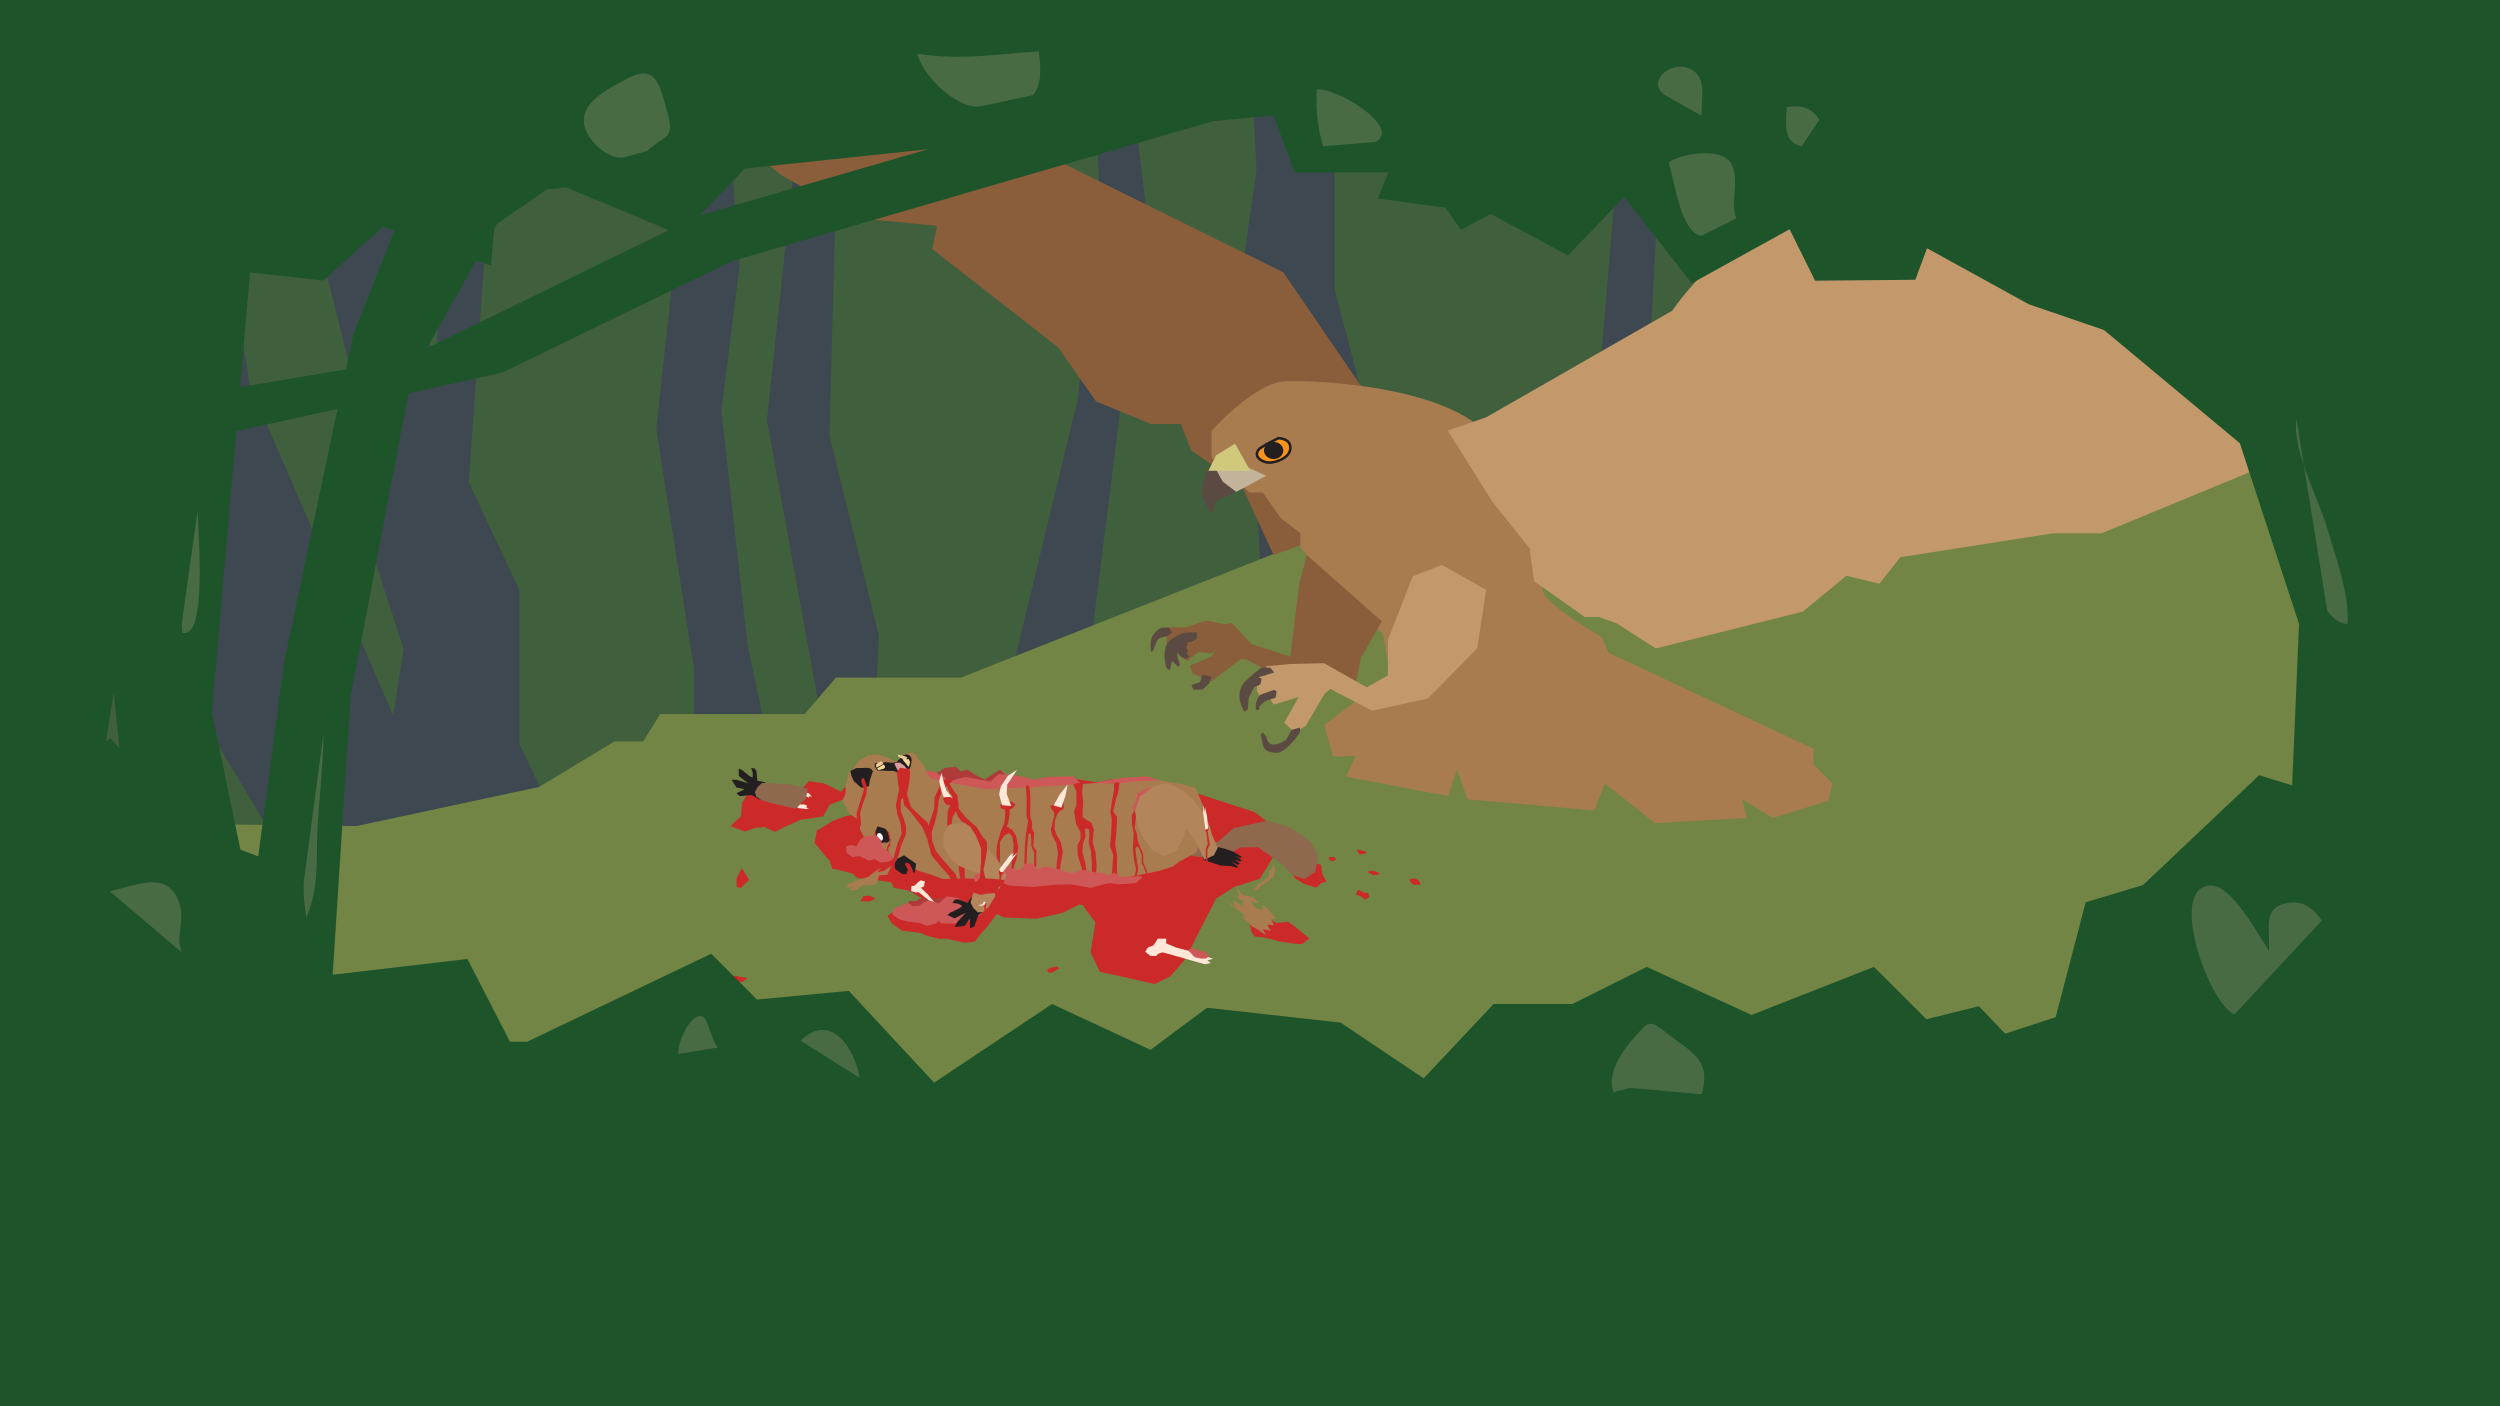 <?xml version="1.0" encoding="utf-8"?>
<!-- Generator: Adobe Illustrator 19.0.0, SVG Export Plug-In . SVG Version: 6.00 Build 0)  -->
<svg version="1.1" id="Layer_1" xmlns="http://www.w3.org/2000/svg" xmlns:xlink="http://www.w3.org/1999/xlink" x="0px" y="0px"
	 viewBox="0 0 1920 1080" enable-background="new 0 0 1920 1080" xml:space="preserve">
<rect x="0" y="0" width="1920" height="1080" fill="#333333" stroke="none"/>
<g id="bottom_x5F_clearing_hawk">
	<rect id="XMLID_100_" x="73.633" fill="#3F5F3D" width="1801.411" height="785.454"/>
	<polygon id="XMLID_97_" fill="#3E4850" points="157,81.385 192,296.385 302,549.385 310,498.385 283,415.385 289,362.385 
		248,199.385 233.5,98.385 246,7.385 341,0 299,137.385 314,226.385 336,278.385 335,28.385 365,-5.615 374,170.385 360,370.385 
		399,453.385 399,571.385 434,645.385 533,645.385 533,513.385 504,329.385 521,173.385 505,29.385 540,0 574,0 556,46.385 
		568,204.385 554,315.385 574,494.385 598,608.385 641,608.385 589,322.727 609,135.385 605,49.385 617,0 646,0 637,334.385 
		675,488.385 670,590.385 763,574.385 828,305.385 844,139.385 838,0 861,0 880,158.385 831,548.385 972,507.385 955,200.385 
		965,130.385 960,28.385 898,0 949,0 1001,0 1025,133.385 1025,222.385 1093,480.385 1273,431.385 1230,271.385 1242,127.385 
		1223,0 1265,0 1279,45.385 1267,271.385 1325,431.385 1372,128.385 1372,31.385 1394,0 1564,0 1580,120.385 1567,196.385 
		1567,259.385 1614,103.385 1614,32.385 1629,40.385 1682,213.385 1769,145.385 1769,216.385 1714,243.385 1691,322.727 
		1652,347.385 1634,204.385 1592,302.385 1613,381.385 256,720.385 59,390.385 	"/>
	<polygon id="XMLID_1_" fill="#728544" points="1884,264.385 1681,299.385 1563,337.385 1261,368.385 1207,399.385 1044,399.385 
		738,520.385 642,520.385 618,548.385 507,548.385 494,569.385 472,569.385 414,604.385 274,634.385 91.75,632.216 84.375,885 
		1884,893 	"/>
</g>
<g id="fallen">
	<polyline id="XMLID_198_" fill="#CC2929" points="652.804,655.257 642.54,653.026 636.292,658.827 639.416,667.307 
		642.986,667.753 654.589,670.877 658.606,674.447 665.746,674.893 684.043,677.571 691.184,674.893 692.522,665.968 
		688.06,653.472 669.316,650.794 	"/>
	<polyline id="XMLID_197_" fill="#CC2929" points="959.699,709.717 961.187,715.965 963.567,719.238 971.6,720.131 983.204,723.106 
		993.022,724.594 999.865,725.189 1005.518,720.726 993.915,711.205 989.154,707.932 980.526,708.825 972.493,704.659 	"/>
	<polyline id="XMLID_195_" fill="#AF3A3A" points="696.187,698.104 698.17,691.955 703.724,691.955 705.708,690.567 711.46,688.583 
		720.187,689.575 723.361,686.005 735.064,681.84 742.8,687.988 746.767,689.575 754.701,692.154 755.692,698.501 760.849,702.666 
		758.469,706.237 741.411,704.452 	"/>
	<path id="XMLID_200_" fill="#CC2929" d="M963.441,623.614L920.6,609.779l-26.776,5.355l-22.313-9.818l-43.288-6.694H806.8
		l-13.387,0.893l-26.777,7.587l-22.76-1.785l-42.842,10.264l-25.437,7.587l-25.884,3.57l-9.818,3.57l-12.496,7.586l-1.785,9.372
		l9.818,12.049l9.372,6.694l6.248,0.893l15.173-1.785l15.173,6.694l1.526,0.366l0.813,4.22l2.85,5.48l10.96,1.973l10.522,5.919
		l16.879,0.219l14.193,2.08l-52.276,8.021l-5.355,2.975l3.273,5.951l7.736,5.653l14.281,1.785l4.76,2.083l10.116,2.678
		c0,0,3.57-0.893,8.033,0.297c4.463,1.19,10.711,2.38,10.711,2.38s8.628,0.297,9.521-2.083c0.893-2.38,7.736-9.521,7.736-9.521
		l7.923-10.47l5.162,2.747l25.428,0.986l19.509-4.384l13.1-6.55l2.545,0.399l9.818,13.388l-3.57,23.206l7.14,14.727l18.297,4.016
		l23.652,5.355l12.049-5.801l12.049-13.835l7.587-15.62l15.619-30.346l13.834-8.925l19.636-6.248l11.603-18.743l4.462-17.405
		L963.441,623.614z M749.709,693.617l0.667,0.098l0.581,0.309L749.709,693.617z"/>
	<polygon id="XMLID_193_" fill="#AF3A3A" points="695.561,600.057 704.358,593.809 708.92,592.47 717.392,594.255 720.976,592.917 
		725.863,589.793 734.009,588.9 737.919,592.47 743.132,591.132 748.345,594.702 756.165,598.718 767.894,591.132 779.95,601.842 
		788.747,609.429 806.016,605.412 827.52,601.396 839.575,601.842 854.238,598.272 861.732,608.536 876.068,612.552 
		878.349,616.569 706.639,613.445 	"/>
	<polygon id="XMLID_192_" fill="#C14646" points="700.588,629.415 704.158,617.812 716.654,613.35 727.81,609.779 732.719,609.779 
		741.199,619.151 755.033,624.953 749.678,638.34 	"/>
	<polygon id="XMLID_191_" fill="#AF3A3A" points="809.032,634.324 816.172,616.92 834.469,609.333 852.32,611.118 862.584,618.258 
		871.956,629.415 872.402,638.34 	"/>
	<polygon id="XMLID_190_" fill="#CE5757" points="681.181,609.617 678.345,601.137 680.827,595.336 688.273,589.981 
		695.365,592.212 703.876,593.997 709.904,592.212 716.996,592.212 729.762,599.799 741.109,596.675 760.612,600.245 
		766.994,594.444 780.115,595.336 794.653,598.906 803.872,596.675 824.439,596.229 831.886,603.815 841.46,601.137 
		847.488,599.799 860.963,597.567 881.175,596.229 893.231,600.245 904.223,607.385 909.188,614.972 902.451,621.22 
		893.231,621.666 884.721,615.865 879.047,618.542 871.246,621.22 862.381,620.774 859.19,621.22 851.034,629.253 841.105,635.054 
		826.921,631.484 818.411,627.021 804.936,634.161 790.752,636.839 775.149,628.36 769.831,627.914 760.612,629.253 
		754.229,625.236 740.754,626.129 730.825,627.021 719.478,625.682 708.131,625.682 699.266,622.559 687.564,624.344 
		680.118,618.989 	"/>
	<polygon id="XMLID_185_" fill="#F4A6A6" points="681.398,625.845 680.952,628.523 681.845,632.093 684.969,630.754 
		684.969,624.953 682.737,622.275 	"/>
	<polygon id="XMLID_172_" fill="#F4A6A6" points="786.718,628.969 786.272,632.539 788.95,635.217 793.412,632.985 791.181,627.184 
			"/>
	<polygon id="XMLID_170_" fill="#FFE7D7" points="885.99,725.925 889.212,720.902 895.659,720.902 895.659,724.555 903.394,727.751 
		915.641,730.948 931.756,736.428 927.245,737.341 929.823,739.625 925.311,740.538 893.08,731.405 889.857,732.318 
		887.923,734.145 883.411,734.145 879.543,730.948 881.477,727.751 	"/>
	<polygon id="XMLID_169_" fill="#CE5757" points="915.764,733.222 916.359,734.214 917.946,735.205 922.31,736.197 925.285,736.197 
		926.475,735.999 928.458,734.214 925.086,730.445 920.921,730.445 917.946,728.263 913.185,728.858 912.789,730.246 	"/>
	<polyline id="XMLID_168_" fill="#FFE7D7" points="717.211,694.534 705.508,685.212 703.326,685.41 699.755,684.418 
		699.954,680.649 702.532,680.054 704.714,677.873 707.095,676.087 710.268,676.881 709.673,680.649 707.293,681.84 
		712.648,686.997 717.409,692.749 	"/>
	<polygon id="XMLID_167_" fill="#CE5757" points="700.551,695.923 705.708,695.724 709.873,692.749 714.039,691.559 
		720.981,693.741 727.13,688.386 735.857,689.576 738.039,691.559 741.213,692.749 742.998,695.526 749.345,695.13 750.734,698.105 
		753.511,702.072 750.734,703.659 745.576,707.626 738.039,708.221 732.684,709.411 722.369,709.213 721.179,707.229 
		718.402,709.411 711.658,710.998 706.501,708.816 697.773,707.824 691.228,706.237 685.674,702.865 685.674,699.692 
		688.253,696.717 691.228,696.32 695.592,693.543 699.36,694.336 	"/>
	<polygon id="XMLID_166_" fill="#A97C50" points="963.295,683.077 966.271,678.912 970.734,676.531 974.601,672.664 
		975.197,666.415 976.089,669.688 978.172,662.547 979.362,668.795 977.874,673.259 974.006,676.829 968.056,680.399 
		967.04,683.255 962.403,684.267 	"/>
	<polygon id="XMLID_165_" fill="#A97C50" points="954.046,701.387 956.426,704.659 953.153,703.767 957.914,707.932 
		961.484,711.503 965.947,713.883 972.493,718.346 969.815,713.585 976.063,714.775 973.088,710.312 975.171,710.312 
		978.443,710.61 976.063,705.849 980.229,705.849 975.468,699.899 969.815,694.841 969.518,698.709 964.162,697.518 
		960.592,692.163 967.435,693.948 962.079,688.89 954.641,687.402 949.285,681.452 951.963,688.89 947.203,687.105 955.534,692.758 
		953.451,694.543 957.021,697.518 946.905,691.271 948.69,696.031 940.062,690.973 	"/>
	<polygon id="XMLID_164_" fill="#CC2929" points="633.013,601.714 621.409,599.929 610.698,610.938 576.185,606.772 
		569.937,616.591 569.044,627.004 561.011,634.443 565.771,636.228 572.019,638.608 579.755,635.93 587.193,635.038 
		594.929,638.906 602.07,635.335 614.566,629.682 632.12,627.004 637.178,618.078 652.055,612.128 654.732,605.285 648.484,604.987 
		645.806,607.962 	"/>
	<polygon id="XMLID_163_" fill="#CC2929" points="806.472,743.338 804.091,745.123 805.281,746.908 807.96,746.908 813.613,743.635 
		811.53,742.148 	"/>
	<polygon id="XMLID_162_" fill="#CC2929" points="1020.692,659.435 1020.99,660.625 1023.37,661.518 1026.345,660.03 
		1024.858,658.245 1020.395,658.245 	"/>
	<polygon id="XMLID_161_" fill="#CC2929" points="1042.412,652.294 1049.85,654.377 1048.66,655.567 1044.197,656.162 
		1042.412,653.782 	"/>
	<polygon id="XMLID_160_" fill="#CC2929" points="1050.148,669.253 1054.611,668.658 1059.074,670.443 1059.074,671.634 
		1054.908,672.229 1051.338,670.443 	"/>
	<polygon id="XMLID_159_" fill="#CC2929" points="1043.007,683.237 1041.222,687.105 1045.09,688.295 1048.065,690.973 
		1051.635,688.89 1050.743,685.617 1047.47,685.617 	"/>
	<polygon id="XMLID_158_" fill="#CC2929" points="1087.041,674.609 1089.719,676.394 1091.207,679.369 1086.149,679.667 
		1083.768,678.179 1082.281,675.501 1085.851,674.609 	"/>
	<polygon id="XMLID_157_" fill="#CC2929" points="1000.758,657.055 1004.328,660.625 1014.444,664.195 1015.634,671.634 
		1018.61,676.989 1014.742,678.179 1010.874,681.749 1001.353,678.774 994.807,674.609 990.345,668.658 990.94,662.708 
		997.188,662.41 995.403,656.757 	"/>
	<polygon id="XMLID_156_" fill="#CC2929" points="667.975,687.831 663.066,688.278 660.835,692.294 667.975,692.294 
		672.438,690.063 	"/>
	<polygon id="XMLID_155_" fill="#CC2929" points="565.695,674.872 565.695,681.169 568.9,682.068 575.311,675.771 569.702,666.776 
		567.297,671.274 	"/>
	<polygon id="XMLID_154_" fill="#CC2929" points="558.672,751.243 556.44,752.582 557.779,754.814 570.275,753.921 574.291,751.243 
		564.473,749.458 	"/>
	<polygon id="XMLID_153_" fill="#C14646" points="845.625,637.894 839.378,632.985 836.254,629.415 837.593,624.952 
		839.399,625.219 838.506,627.401 839.2,629.98 840.49,631.963 843.167,631.666 845.944,630.376 851.696,632.062 853.878,637.517 
		851.201,633.153 845.944,631.566 842.87,633.252 	"/>
	<polygon id="XMLID_152_" fill="#C14646" points="734.172,643.765 735.462,645.55 738.239,645.253 741.611,642.575 745.875,642.773 
		748.156,639.996 745.776,640.79 740.52,640.889 739.032,643.368 736.652,644.261 	"/>
	<polygon id="XMLID_151_" fill="#C14646" points="874.805,654.873 877.978,655.765 883.135,653.187 885.714,653.484 
		882.738,651.104 881.053,652.79 878.176,655.071 	"/>
	<polygon id="XMLID_150_" fill="#CC2929" points="806.076,623.533 809.051,628.293 807.662,633.054 806.472,638.806 
		808.257,639.401 809.051,636.426 810.836,632.261 812.224,635.236 810.042,641.385 810.241,647.732 811.629,654.873 
		809.051,663.005 812.621,655.666 811.232,647.137 811.232,640.393 814.208,634.046 812.224,631.269 810.241,630.079 
		810.042,625.517 808.059,623.137 	"/>
	<polyline id="XMLID_149_" fill="#8E694D" points="915.438,630.747 915.235,629.681 915.47,642.212 923.419,648.904 
		935.325,646.516 947.504,635.988 973.429,630.192 992.031,635.946 1006.599,646.601 1012.199,656.959 1010.163,669.746 
		1001.586,675.159 991.992,671.792 984.434,663.224 976.797,658.067 965.989,650.65 952.478,650.864 943.471,656.064 
		930.156,659.133 915.471,657.386 903.839,644.044 907.363,627.166 910.835,628.117 	"/>
	<polyline id="XMLID_148_" fill="#A97C50" points="687.611,660.831 706.799,669.291 715.259,671.766 723.924,675.067 
		741.256,674.655 754.667,675.067 768.285,676.306 801.091,673.211 823.114,675.401 857.781,675.437 889.946,668.922 
		900.479,665.597 906.073,661.562 918.379,654.871 926.944,638.388 924.924,620.726 918.179,605.265 909.753,602.652 
		891.405,599.352 872.223,599.889 857.763,601.928 841.205,601.47 802.122,603.999 778.601,605.25 756.318,606.102 729.495,600.983 
		713.401,597.695 	"/>
	<polyline id="XMLID_147_" fill="#A97C50" points="687.655,660.141 684.542,658.112 679.85,657.46 678.045,655.007 675.432,650.503 
		668.919,649.138 665.81,646.674 660.589,637.23 658.959,629.95 655.765,627.224 652.309,624.582 647.088,615.138 649.314,609.503 
		649.775,601.981 651.856,593.213 654.836,590.804 659.461,584.539 667.072,579.91 674.387,579.281 679.633,581.199 
		686.911,584.485 691.696,584.529 694.75,578.77 700.37,577.822 703.615,579.809 705.627,583.351 710.06,588.568 710.679,592.271 
		714.419,597.134 724.429,606.187 728.298,606.527 738.836,606.761 	"/>
	<polygon id="XMLID_146_" fill="#231F20" points="673.708,591.716 671.736,588.523 671.975,586.132 680.117,585.38 685.681,585.822 
		688.47,585.282 693.737,580.11 696.486,579.222 699.084,580.551 700.234,583.214 699.536,588.211 697.136,593.757 696.824,594.581 
		694.295,595.254 690.869,594.048 688.725,593.006 686.428,592.159 	"/>
	<polygon id="XMLID_144_" fill="#231F20" points="655.753,599.905 661.06,604.695 663.928,605.069 667.378,603.665 667.937,599.581 
		669.101,596.024 670.395,592.425 669.41,590.72 666.766,589.695 662.458,589.786 657.716,589.873 653.084,592.093 653.918,596.016 
			"/>
	<polygon id="XMLID_143_" fill="#231F20" points="673.996,634.631 671.879,639.508 673.611,644.297 677.137,647.205 
		681.697,647.032 683.866,645.174 682.382,639.438 679.944,636.467 	"/>
	<polygon id="XMLID_142_" fill="#EACB94" points="673.094,589.614 677.851,587.129 678.412,585.873 676.755,584.59 673.923,586.007 
		672.627,587.356 	"/>
	<polygon id="XMLID_141_" fill="#F7D99C" points="673.549,590.148 678.773,587.089 679.842,589.013 678.853,590.349 
		675.686,591.163 674.524,591.337 	"/>
	<polygon id="XMLID_140_" fill="#EACB94" points="691.978,582.269 689.641,580.856 689.784,579.508 695.6,580.953 696.766,581.878 
		695.661,583.825 	"/>
	<polygon id="XMLID_139_" fill="#F7D99C" points="697.488,588.584 693.917,584.244 693.101,583.062 698.017,583.064 
		698.867,585.247 698.139,588.807 	"/>
	<polyline id="XMLID_138_" fill="#D89C98" points="693.78,594.553 696.482,593.968 697.072,591.32 694.578,588.079 691.206,585.699 
		687.769,585.798 686.933,586.791 688.515,589.893 689.584,591.861 	"/>
	
		<ellipse id="XMLID_137_" transform="matrix(-0.353 -0.935 0.935 -0.353 313.837 1501.264)" fill="#FFFFFF" cx="675.697" cy="642.182" rx="3.095" ry="2.201"/>
	<path id="XMLID_136_" fill="#A97C50" d="M651.162,678.774l2.975-0.893l4.166-1.785l8.628-2.678l5.058-4.165l4.761-2.975
		l-2.975,3.57l4.76-0.893l6.248-4.165l-3.384,7.021l-6.136,0.418c0,0-1.488,5.95-2.975,6.843
		c-1.488,0.893-10.116,0.893-10.116,0.893l-5.058,3.868l-4.76-0.297l3.273-2.38l-5.058,0.595L651.162,678.774z"/>
	<polyline id="XMLID_133_" fill="#CC2929" points="769.228,616.937 768.242,618.581 768.735,620.719 772.023,622.034 
		772.023,625.322 771.365,632.063 768.57,638.474 766.598,645.379 765.447,650.64 765.282,655.244 765.447,658.367 767.913,665.435 
		768.077,646.366 771.53,641.434 775.311,639.79 777.448,642.913 778.435,648.667 777.941,656.723 776.791,662.971 776.791,669.054 
		779.092,677.109 782.38,682.206 783.038,684.837 785.669,684.672 783.86,677.274 780.079,673.493 778.599,665.766 780.736,659.847 
		782.052,650.476 780.243,641.598 777.284,637.323 773.174,634.693 774.325,632.063 775.147,626.802 775.475,621.705 
		778.27,620.225 779.75,617.924 777.613,616.115 773.503,614.142 	"/>
	<path id="XMLID_132_" fill="#CC2929" d="M809.672,617.431l-3.124,1.644c0,0,0.493,1.48,0.986,2.302s1.973,2.302,1.973,2.302
		l0.164,2.63l-1.151,4.768l-1.48,6.083l1.151,4.932l3.04,5.046l1.389,8.529l-0.977,6.482l-0.493,7.727l2.302,6.083l2.795,0.986
		l-2.63-7.069l1.151-6.905l1.48-8.714l-1.644-7.727l-3.288-5.59l-1.48-4.439l0.405-6.423l1.732-4.757l1.973-2.63l2.63-0.986
		l0.493-2.137l-0.822-5.097"/>
	<polygon id="XMLID_131_" fill="#FFE7D7" points="781.159,591.159 774.019,595.846 768.664,603.88 767.325,609.906 769.556,618.387 
		776.697,619.056 773.127,609.683 773.573,602.541 	"/>
	<polygon id="XMLID_130_" fill="#FFE7D7" points="809.085,618.631 813.955,610.035 819.967,602.572 818.334,610.894 815.13,620.273 
			"/>
	<polyline id="XMLID_129_" fill="#231F20" points="694.267,656.832 689.04,659.583 687.114,663.159 687.389,667.287 
		692.616,671.138 696.193,671.413 702.521,670.038 703.621,663.435 	"/>
	<polygon id="XMLID_128_" fill="#CC2929" points="681.682,638.885 682.833,643.982 683.244,647.188 681.6,649.572 680.203,655.819 
		681.271,659.189 681.189,663.546 683.491,663.711 683.244,659.847 682.504,656.805 682.258,651.216 683.655,649.572 
		683.866,645.174 682.587,638.885 681.518,638.146 	"/>
	<polygon id="XMLID_127_" fill="#CC2929" points="671.982,639.707 671.243,643.242 671.078,649.49 672.805,644.804 672.887,637.241 
			"/>
	<polygon id="XMLID_126_" fill="#CE5757" points="657.713,649.902 660.391,645.439 663.515,642.315 672.887,641.423 
		676.457,644.993 677.795,651.241 683.151,654.365 685.828,659.72 681.812,661.951 676.01,662.398 671.548,659.72 667.531,661.059 
		659.945,657.489 654.589,658.381 650.127,654.811 649.68,649.902 653.697,649.009 	"/>
	<polygon id="XMLID_125_" fill="#CC2929" points="661.543,600.168 663.516,606.415 661.543,612.827 657.926,624.336 658.09,633.871 
		659.241,637.488 661.378,633.213 660.556,624.829 662.2,618.581 665.16,610.854 665.982,604.443 663.516,597.702 661.872,597.702 	
		"/>
	<polygon id="XMLID_124_" fill="#CC2929" points="695.081,663.793 697.219,667.903 695.739,672.342 702.315,672.835 
		700.671,667.574 698.863,663.628 697.054,662.642 695.575,662.642 	"/>
	<polygon id="XMLID_123_" fill="#CC2929" points="824.248,602.524 826.66,607.566 826.66,618.088 824.906,623.129 826.441,632.774 
		829.729,638.912 829.948,644.173 827.536,648.996 827.536,656.01 831.482,669.382 834.77,671.574 833.455,662.806 831.263,654.038 
		831.702,648.338 833.674,642.42 833.236,636.282 836.305,636.72 836.743,640.666 836.086,647.242 837.839,653.818 838.497,663.025 
		838.497,674.862 841.566,673.766 842.223,665.217 841.347,654.476 839.155,646.584 840.031,637.159 838.278,631.898 
		834.551,629.706 831.482,627.513 831.482,622.472 831.921,616.334 831.044,608.443 831.702,601.428 827.52,601.396 	"/>
	<polygon id="XMLID_122_" fill="#CC2929" points="855.594,601.647 855.594,606.469 854.06,615.018 852.744,623.567 853.841,628.828 
		853.402,639.569 852.525,649.872 854.937,656.448 854.06,669.82 854.279,673.766 858.225,673.327 857.786,669.381 858.005,657.325 
		856.471,648.337 857.348,639.131 858.005,627.513 854.937,623.348 856.69,615.457 859.102,606.907 859.759,600.989 857.786,600.77 
			"/>
	<polygon id="XMLID_121_" fill="#CC2929" points="787.859,604.715 788.517,613.045 788.298,626.417 789.613,631.02 787.859,640.227 
		786.982,652.502 786.544,670.477 788.298,670.477 788.736,652.283 789.832,640.227 791.586,640.227 792.024,645.488 
		792.024,649.653 794.216,654.914 794.216,662.805 793.997,668.943 795.751,668.943 795.97,653.379 793.559,649.872 
		794.216,639.788 792.463,635.624 792.682,631.678 791.181,627.184 791.367,613.045 790.709,604.277 788.298,602.962 	"/>
	<polygon id="XMLID_201_" fill="#CC2929" points="740.73,664.56 738.099,652.942 730.866,642.859 730.427,635.625 731.523,627.514 
		736.346,619.184 735.25,610.855 731.523,605.813 729.112,601.648 731.962,599.456 726.701,598.36 722.536,600.114 721.221,604.936 
		717.713,612.389 717.494,621.157 714.644,629.487 713.049,634.407 712.508,631.898 705.274,625.322 699.52,619.568 
		696.561,609.703 698.205,601.483 699.027,593.427 698.205,590.304 695.739,590.304 691.3,589.646 688.725,593.006 689.492,599.839 
		690.478,606.58 689.492,611.348 688.012,618.088 688.998,624.993 691.629,632.063 692.451,640.283 688.998,648.667 
		686.861,656.723 685.875,661.491 688.341,660.669 689.985,657.216 692.122,649.325 695.575,641.105 695.903,635.351 
		694.259,629.268 691.793,622.856 691.793,615.951 692.286,613.649 693.437,612.827 694.424,618.417 699.027,623.185 
		703.63,629.103 708.398,635.351 712.18,644.557 715.303,656.723 723.852,667.081 729.278,672.999 731.086,678.26 736.018,678.754 
		734.045,671.52 726.647,663.135 718.756,653.764 715.926,645.747 715.521,639.132 718.152,631.022 719.905,623.788 
		721.001,614.362 723.632,607.128 727.139,603.621 729.331,608.663 731.523,611.731 729.989,617.65 727.797,623.13 727.358,636.502 
		729.331,646.366 735.907,654.477 736.144,664.852 737.442,675.74 741.168,677.932 	"/>
	<path id="XMLID_119_" fill="#CE5757" d="M874.448,675.957l-1.535,2.192l-14.029,1.096l-6.357-1.096l-5.261,1.096l-9.426,2.63
		l-14.906-2.63l-12.495,0.219l-16.879,1.754l-18.413-1.096l-6.795-2.63l-7.672,1.973l-11.399-0.438l-1.754-5.48l1.315-1.754
		l3.507-1.973l5.919-0.438l6.357-3.507l8.111-1.535l3.507,1.973l5.261,1.973l3.727-1.754l1.754-3.288l2.192,0.438l2.63-0.877
		l3.507,2.63l1.315,2.192l5.261-2.192l4.823,0.877l6.357,1.315l7.453,2.63h4.822l4.384-1.973l5.699-0.219l1.754,1.096l4.384,0.877
		l5.042,0.219l3.946,1.973l5.261-1.973l4.823,3.069l3.507,0.219c0,0,3.508-0.877,4.384-0.438c0.877,0.438,7.453-0.438,7.453-0.438
		l1.315,1.754L874.448,675.957z"/>
	<polygon id="XMLID_118_" fill="#231F20" points="748.37,686.891 744.883,690.609 743.155,693.38 735.658,690.621 733.153,690.945 
		731.477,693.465 735.857,694.011 738.989,695.675 737.067,697.426 729.565,701.031 727.688,702.783 733.098,705.319 
		741.599,701.057 735.247,708.065 733.262,712.011 740.778,711.039 744.854,705.673 744.975,713.085 748.268,711.552 
		751.541,702.505 758.15,697.904 	"/>
	<polygon id="XMLID_117_" fill="#B2855B" points="737.42,631.953 730.377,632.896 727.772,634.211 724.583,641.706 724.468,649.5 
		726.374,652.95 729.333,658.485 736.144,664.852 744.771,668.34 752.807,670.983 746.655,688.534 745.382,693.271 747.565,697.362 
		750.897,700.684 754.786,700.525 758.952,696.96 763.803,689.275 773.009,672.342 767.255,661.984 758.342,652.169 
		751.861,642.422 745.128,634.271 	"/>
	<path id="XMLID_116_" fill="#CC2929" d="M767.474,668.067l-0.329,2.192l0.548,1.973l-0.329,4.275l-3.178,7.124v2.63
		c0,0,0.877,8.001,0.986,8.33s1.096-9.535,1.096-9.535l-0.329-1.863l2.411-5.701l1.096-5.698l1.425-1.206l-0.219-1.863"/>
	<polygon id="XMLID_115_" fill="#FFE7D7" points="768.132,666.752 774.708,658.093 777.448,654.805 776.352,657.216 
		779.092,654.367 777.01,658.203 781.394,654.915 770.105,669.931 768.242,669.492 767.474,668.067 	"/>
	<polyline id="XMLID_114_" fill="#CC2929" points="756.514,692.399 757.72,693.824 757.172,695.906 757.172,698.975 
		759.145,701.606 759.254,706.428 757.5,706.647 757.5,701.387 756.185,698.866 755.637,694.591 	"/>
	<polygon id="XMLID_113_" fill="#FFE7D7" points="755.528,692.509 754.432,694.482 751.253,695.139 753.226,695.687 756.076,695.03 
		757.172,693.057 756.514,692.399 	"/>
	<g id="XMLID_221_">
		<polyline id="XMLID_112_" fill="#FFE7D7" points="614.094,607.494 621.36,609.312 623.524,611.947 621.223,611.436 
			621.567,612.646 616.159,610.404 610.643,613.247 613.23,617.74 617.851,617.838 619.867,618.713 619.277,620.364 
			621.214,620.591 619.533,621.388 612.984,620.601 608.46,615.882 		"/>
		<polygon id="XMLID_106_" fill="#231F20" points="589.28,601.543 584.703,600.072 581.644,599.719 580.968,592.215 579.68,590.211 
			576.856,589.8 578.159,593.754 578.005,597.095 575.737,596.164 569.635,591.227 567.384,590.334 567.408,595.969 
			574.472,601.492 565.935,598.909 561.771,598.811 565.634,604.824 571.853,606.13 565.585,609.227 568.221,611.414 
			577.253,610.55 583.843,614.325 		"/>
		<polygon id="XMLID_104_" fill="#8E694D" points="607.176,602.435 589.67,601.346 585.044,601.403 581.89,604.432 579.728,608.307 
			580.868,611.796 585.171,614.664 593.388,617.099 611.115,621.12 619.043,613.245 620.324,605.795 		"/>
	</g>
	<polyline id="XMLID_103_" fill="#CE5757" points="871.488,626.308 869.844,619.897 872.639,614.636 873.461,609.375 
		875.927,608.224 880.201,606.087 885.298,604.278 888.586,605.593 886.449,620.883 	"/>
	<polygon id="XMLID_102_" fill="#231F20" points="934.85,650.395 940.68,651.861 946.419,653.771 949.455,655.438 953.929,658.246 
		952.357,658.868 948.638,657.051 953.533,660.612 952.225,661.65 948.155,660.089 952.42,663.426 950.74,664.196 945.77,661.766 
		950.979,665.833 949.571,666.46 946.038,665.172 937.388,664.73 924.413,660.403 923.709,655.951 	"/>
	<polygon id="XMLID_101_" fill="#B2855B" points="870.884,624.878 875.621,611.489 886.08,603.946 894.652,601.512 899.782,602.784 
		909.096,607.884 916.643,614.403 925.491,626.382 929.385,635.493 930.802,641.201 935.29,650.947 932.269,656.882 
		925.022,660.219 919.248,648.34 914.336,640.304 910.765,636.497 909.588,642.491 903.834,653.016 893.474,657.484 884.638,652.77 
		877.115,641.696 	"/>
	<polygon id="XMLID_99_" fill="#CC2929" points="925.577,636.173 925.413,637.735 926.564,639.296 926.892,642.995 927.55,648.174 
		925.988,651.545 925.988,658.039 926.317,662.231 927.632,662.56 927.221,658.367 927.303,652.202 929.194,648.667 
		928.125,642.584 927.468,638.228 928.372,636.666 927.468,635.433 	"/>
	<polygon id="XMLID_98_" fill="#FFE7D7" points="925.74,637.376 923.986,623.686 924.424,618.771 925.521,624.739 925.491,619.769 
		927.055,627.196 927.797,636.37 	"/>
	<path id="XMLID_96_" fill="#CC2929" d="M871.488,622.363l-2.302,3.617l0.164,7.234l1.315,6.741l-0.658,12.659l0.986,8.22
		c0,0,1.48,6.247,1.48,7.069s-1.315,5.097-1.315,5.097l1.973-0.658l0.986-4.768l-1.151-7.398l-0.986-8.056l1.151-2.137l1.315,0.822
		l2.466,5.919l-0.164,6.576l1.315,1.808l1.973,5.097l-0.164,3.781l1.151-0.986l0.164-3.288l-2.302-5.261l-0.822-1.973l-0.086-6.712
		l-2.873-6.605l-1.315-2.959l-0.658-6.083l-1.644-3.946l0.986-9.535L871.488,622.363z"/>
	<path id="XMLID_95_" fill="#CC2929" d="M797.724,568.109"/>
	<polygon id="XMLID_134_" fill="#FFE7D7" points="723.144,593.391 721.359,599.64 722.698,606.781 725.375,613.7 733.408,615.485 
		726.714,606.781 724.483,599.417 	"/>
	<path id="XMLID_135_" fill="#CC2929" d="M724.839,612.334l-0.493,1.808l1.151,2.466l1.644,1.48l1.644,0.329l2.795-0.493l1.151,1.48
		l0.986,2.795l2.137,5.097l2.302,3.124l3.453,1.973c0,0,2.302,1.808,2.795,1.808c0.493,0,5.097,7.563,5.097,7.563l3.946,9.7v10.193
		l-0.638,9.327l-0.512,3.167l-1.808,2.63l-3.946,1.644l-1.644,3.781l3.124,3.453l5.261,1.644l4.439-0.986l7.234-0.493l2.137-2.137
		l-0.329-2.795h1.644l2.137-1.644l0.822-3.453l-10.193-0.986l-4.439-0.164l-1.48-6.741l1.644-7.563l1.151-7.398l-0.164-6.576
		l-3.781-4.439l-3.946-6.741l-3.946-3.288l-4.439-4.11l-4.768-5.919l-2.466-4.11l0.493-2.795l-5.261-2.959"/>
</g>
<g id="hawk">
	<g id="XMLID_48_">
		<polygon id="XMLID_94_" fill="#8A5D3B" points="1053.35,308.245 985.582,209.144 785.195,110.044 678.079,74.339 580.145,83.52 
			571.983,112.376 599.673,134.236 635.379,154.639 636.545,165.424 719.614,173.439 716.116,191.365 812.739,266.856 
			841.741,308.245 883.713,325.588 906.885,325.588 914.9,345.991 953.229,372.223 978.15,426.291 1004.237,416.673 
			1036.444,377.761 		"/>
		<path id="XMLID_93_" fill="#5A4A42" d="M931.077,394.812c0,0-9.764-12.096-8.015-19.091c1.749-6.85,3.935-15.011,3.935-15.011
			h6.995l5.247,9.181l10.347,7.724l-16.177,7.724L931.077,394.812z"/>
		<path id="XMLID_92_" fill="#A87C4F" d="M930.494,351.529v-20.695c0,0,32.791-36.871,56.546-38.037
			c23.609-1.166,150.4,4.081,165.993,58.732c15.594,54.797,29.439,92.834,32.208,103.181c2.915,10.347,44.887,34.539,44.887,34.539
			l5.247,12.096l157.395,73.742v12.096l14.428,14.428l-2.915,13.262l-42.701,13.262l-23.609-14.428l3.498,14.428l-70.391,4.081
			l-38.62-30.605l-8.016,20.84l-97.352-8.598l-8.015-23.026l-6.85,20.549l-78.406-14.865l7.432-16.031l-17.343,0.583l-6.85-24.192
			l21.278-16.177l19.091-12.096l10.93-6.85l-6.267-35.122l-23.609-18.946l-39.786-47.218v-10.93l-15.011-11.513l-13.845-19.82
			h-10.347L930.494,351.529z"/>
		<polygon id="XMLID_91_" fill="#C1B49A" points="949.44,377.761 972.466,365.374 949.44,355.026 946.088,360.71 933.992,360.71 
			939.093,369.891 		"/>
		<path id="XMLID_81_" fill="#F6921E" stroke="#231F20" stroke-width="2" stroke-miterlimit="10" d="M967.365,344.533
			c0,0-4.664,4.081,0,8.015c4.664,4.081,10.93,2.332,10.93,2.332s12.096-2.332,12.679-10.347c0.583-8.016-9.181-8.016-9.181-8.016
			l-9.181,4.664L967.365,344.533z"/>
		<polygon id="XMLID_80_" fill="#8A5D3B" points="1003.654,426.291 997.824,448.297 990.975,504.26 960.953,494.641 
			946.088,478.319 940.841,479.485 926.851,476.57 910.237,481.817 895.955,481.817 895.955,490.998 895.955,495.079 
			908.051,498.139 906.885,504.26 911.986,507.758 920.147,500.762 930.494,501.928 933.992,498.139 930.494,504.26 913.734,511.11 
			916.066,517.522 930.494,523.206 953.229,506.009 957.601,506.592 1011.086,535.885 1015.75,515.773 1039.942,531.367 
			1045.188,505.426 1061.219,477.153 		"/>
		<polygon id="XMLID_79_" fill="#C3996B" points="1084.974,442.614 1065.883,491.581 1065.883,518.688 1049.706,527.869 
			1016.916,509.361 990.975,509.944 972.466,511.693 972.466,518.688 965.325,520.437 965.325,530.784 968.531,535.885 
			972.466,531.95 978.15,541.131 997.387,535.302 986.311,554.976 993.889,562.409 1002.488,557.891 1017.499,532.533 
			1021.579,529.035 1053.787,545.795 1096.488,536.468 1134.525,497.848 1141.374,452.961 1107.418,433.869 		"/>
		<path id="XMLID_78_" fill="#5A4A42" d="M897.558,481.817l2.623,4.081l-4.372,2.915c0,0-6.267,0.583-7.433,3.643
			c-1.166,3.06-2.623,6.995-2.623,6.995l-1.603,1.312c0,0-1.749-8.307,1.166-12.679c2.915-4.372,6.704-6.121,6.704-6.121h5.538
			V481.817z"/>
		<polygon id="XMLID_77_" fill="#5A4A42" points="923.499,518.251 930.494,519.854 928.745,524.809 923.499,529.618 
			916.649,529.618 914.9,526.12 921.604,523.934 		"/>
		<path id="XMLID_76_" fill="#5A4A42" d="M975.672,512.858l2.915,3.643l-12.096,3.498l2.477,1.312l-1.02,4.372l-4.664,2.04
			l-4.226,8.016l-0.729,9.181l-2.915,1.603l-2.332-5.538c0,0-4.664-10.493,4.226-18.654c8.89-8.015,11.513-9.619,11.513-9.619h6.85
			V512.858z"/>
		<path id="XMLID_75_" fill="#5A4A42" d="M978.587,529.764l1.895,1.457l-0.874,4.664l-8.161,2.623l-4.372,4.226v2.478h-2.623v-4.081
			c0,0,1.02-6.995,4.664-8.016C972.466,531.95,978.587,529.764,978.587,529.764z"/>
		<path id="XMLID_74_" fill="#5A4A42" d="M991.995,560.514l6.412-1.749v3.643c0,0-10.202,15.74-17.926,15.74
			c-7.724,0-10.056-3.206-10.347-5.392c-0.437-2.04-1.895-8.307-1.895-8.307l1.603-2.04l2.623,3.206c0,0,0.729,5.829,4.955,6.121
			c4.226,0.437,10.202-3.352,10.202-3.352L991.995,560.514z"/>
		<path id="XMLID_73_" fill="#5A4A42" d="M919.273,485.606v4.809l-4.372,2.623h-2.477l-1.312,4.226l1.312,3.352l-1.312,0.874
			l2.332,2.915l-2.332,1.603c0,0-4.809-1.166-5.975-3.643c-1.166-2.478,0-3.206,0-3.206s-1.603,2.915-0.583,5.975
			s1.603,5.392,1.603,5.392l-1.166,1.749l-4.809-4.809l-0.729,2.915l-1.02,4.372l-2.623-1.749c0,0-4.955-15.74,3.498-21.715
			c8.453-5.975,12.533-5.538,12.533-5.538h7.433V485.606z"/>
		<ellipse id="XMLID_72_" fill="#231F20" cx="978.15" cy="345.991" rx="7.433" ry="6.558"/>
		<path id="XMLID_71_" fill="#C3996B" d="M1241.641,478.756l-13.845-4.955h-10.784l-38.766-27.398l-3.498-25.212l-28.856-36.288
			l-33.957-54.214l29.439-10.202l142.967-81.904c0,0,33.374-50.133,77.24-64.415c43.867-14.282,455.279-19.383,455.279-19.383
			l28.856,19.383l-8.016,15.302l-64.561,16.322l25.358,4.081l5.829,32.791l-19.529,39.932l-4.664,19.82l-28.856,17.051
			l-24.192,6.121v37.308l-112.945,46.636h-37.017l-117.609,18.363l-16.177,20.403l-25.358-6.121l-33.374,27.544l-112.945,28.273"/>
		<polygon id="XMLID_70_" fill="#D0C97C" points="928.017,361.584 933.992,349.634 948.565,340.744 960.224,361.584 
			939.821,361.584 		"/>
	</g>
</g>
<g id="top_x5F_forest">
	<path id="XMLID_30_" fill="#1E542A" d="M0,0v1080h1920V0H0z M572.109,129.437l140.651-14.836l-175.326,50.777L572.109,129.437z
		 M365.877,200.014l11.198,4.057l2.517-28.359l2.202-3.901l38.3-26.339l14.761-1.557l78.744,32.831l-185.788,90.717L365.877,200.014
		z M192.049,209.168l56.226,6.303l46-41.4l8.636,3.129l-31.536,79.371l-5.716,27.074l-81.25,13.702L192.049,209.168z
		 M84.775,567.071l-3.333,2.312l5.874-37.764l4.433,43.164L84.775,567.071z M198.307,657.732l-13.682-5.254l-21.85-105.407
		l18.706-215.918l77.76-17.108l-40.965,194.026L198.307,657.732z M1760.356,603.191l-25.381-7.82l-89.1,84.3l-44.1,13.3l-23,88.2
		l-38.803,12.672l-20.197-21.072l-40.3,10l-40.3-40.2l-94,36.9l-80.5-36.9l-57.1,28.5h-60.5l-53.7,57.1l-63.8-42.8l-102.6-11.4
		l-43.4,32.3l-75.6-35.2l-90.6,60.4l-65.5-70.5l-70.5,6.7l-35.2-35.2l-141.433,67.6h-13.067l-32.7-63.6l-103.498,12.136
		l13.798-213.736l44.495-232.824l71.705-15.776l176.3-85.6l276.252-80.385l0.248,0.385l7.744-2.71l85.587-24.904l46.49-4.52
		l16.279,43.834h71.992l-8.292,20.1l52.254,7.112l11.646,16.988l22.799-12.3l0.001,0l59.4,31.9l43.2-44.9l51.9,66.3l75.1-41.5
		l19.6,39.5l77-0.7l8.967-24.238l78.134,43.038l57.8,19.8l104.3,86.9l45.5,138.9L1760.356,603.191z"/>
	<path id="XMLID_15_" fill="#496B44" d="M478.575,120.971c-11.8,1.6-27.8-13.2-29.9-25.2c-3.1-17.5,18.9-27.8,32.9-35.3
		c21.7-11.6,24.9,3.5,30.9,25.6s-1.8,16.8-15.5,29.9"/>
	<path id="XMLID_14_" fill="#496B44" d="M754.775,81.371c-18.7,4.1-46.1-22.7-50.3-40.1c33.1,5.3,60.1,0.3,93.3-1.8
		c1.3,10.8,3,25.1-4.4,33.5"/>
	<path id="XMLID_13_" fill="#496B44" d="M1016.175,112.271c-4.2-13.7-5.9-29.1-4.8-43.5c14.3-2,65.6,28.8,45.1,40.2"/>
	<path id="XMLID_12_" fill="#496B44" d="M1306.575,181.071c-15.6-2.2-20.4-41.3-25-56.2c8.9-6.8,35.6-10.8,45.1-2.6
		c11.5,9.8,1.4,32.9,6.8,45.4"/>
	<path id="XMLID_11_" fill="#496B44" d="M1383.775,112.271c-15.1-2.8-11.9-18.2-11.6-30c10.3-2,20,0.7,25,9.8"/>
	<path id="XMLID_10_" fill="#496B44" d="M1279.775,73.671c-16.4-10,2.2-26.8,16.8-21.4c14.8,5.5,10.1,22.3,10.1,36.6"/>
	<path id="XMLID_9_" fill="#496B44" d="M248.375,563.571c-0.1,30.5-5,59.9-5,90.6c0,18.6-1.2,34-8,50.5c-1.8-8.9-2.3-17.7-2.1-26.9"
		/>
	<path id="XMLID_8_" fill="#496B44" d="M151.775,392.171c0,12.2,8,98.6-11.5,93.8c-0.3-2.8-0.9-7-0.3-9.8"/>
	<path id="XMLID_7_" fill="#496B44" d="M1763.675,321.871c-3.3,24.2,16.8,60.3,23.7,84.2c6,20.6,17.6,51.9,15.4,73.3
		c-7-0.9-11.8-5.1-15.4-10.2"/>
	<path id="XMLID_6_" fill="#496B44" d="M1715.975,779.171c-20-9.1-51.6-98.2-18.1-99.1c16.1-0.4,36.1,37.2,44.7,50.3
		c1.1-18.4-5.2-33,13.7-36.8c12.6-2.5,20.3,4.2,26.9,13.4"/>
	<path id="XMLID_5_" fill="#496B44" d="M1251.375,835.371c-3.1,1.7-8.4,1.9-11.9,3.8c-6.3-13.8,6.3-32.1,15.7-42.5
		c11.2-12.5,11-14.2,25.4-2.9c18.3,14.5,34.1,19.9,26.3,46.6"/>
	<path id="XMLID_4_" fill="#496B44" d="M521.075,809.471c-1.5-7.1,9-32.1,18.5-28.7c4.3,1.6,6.9,18.6,11.7,23.7"/>
	<path id="XMLID_3_" fill="#496B44" d="M614.875,799.271c23.4-22.6,41.5,5.9,45.3,28.5"/>
	<path id="XMLID_2_" fill="#496B44" d="M84.375,684.571c22.4-5.3,45.9-16.7,53.8,10.6c3.6,12.2-3.6,25.5,1.6,36.4"/>
</g>
</svg>
